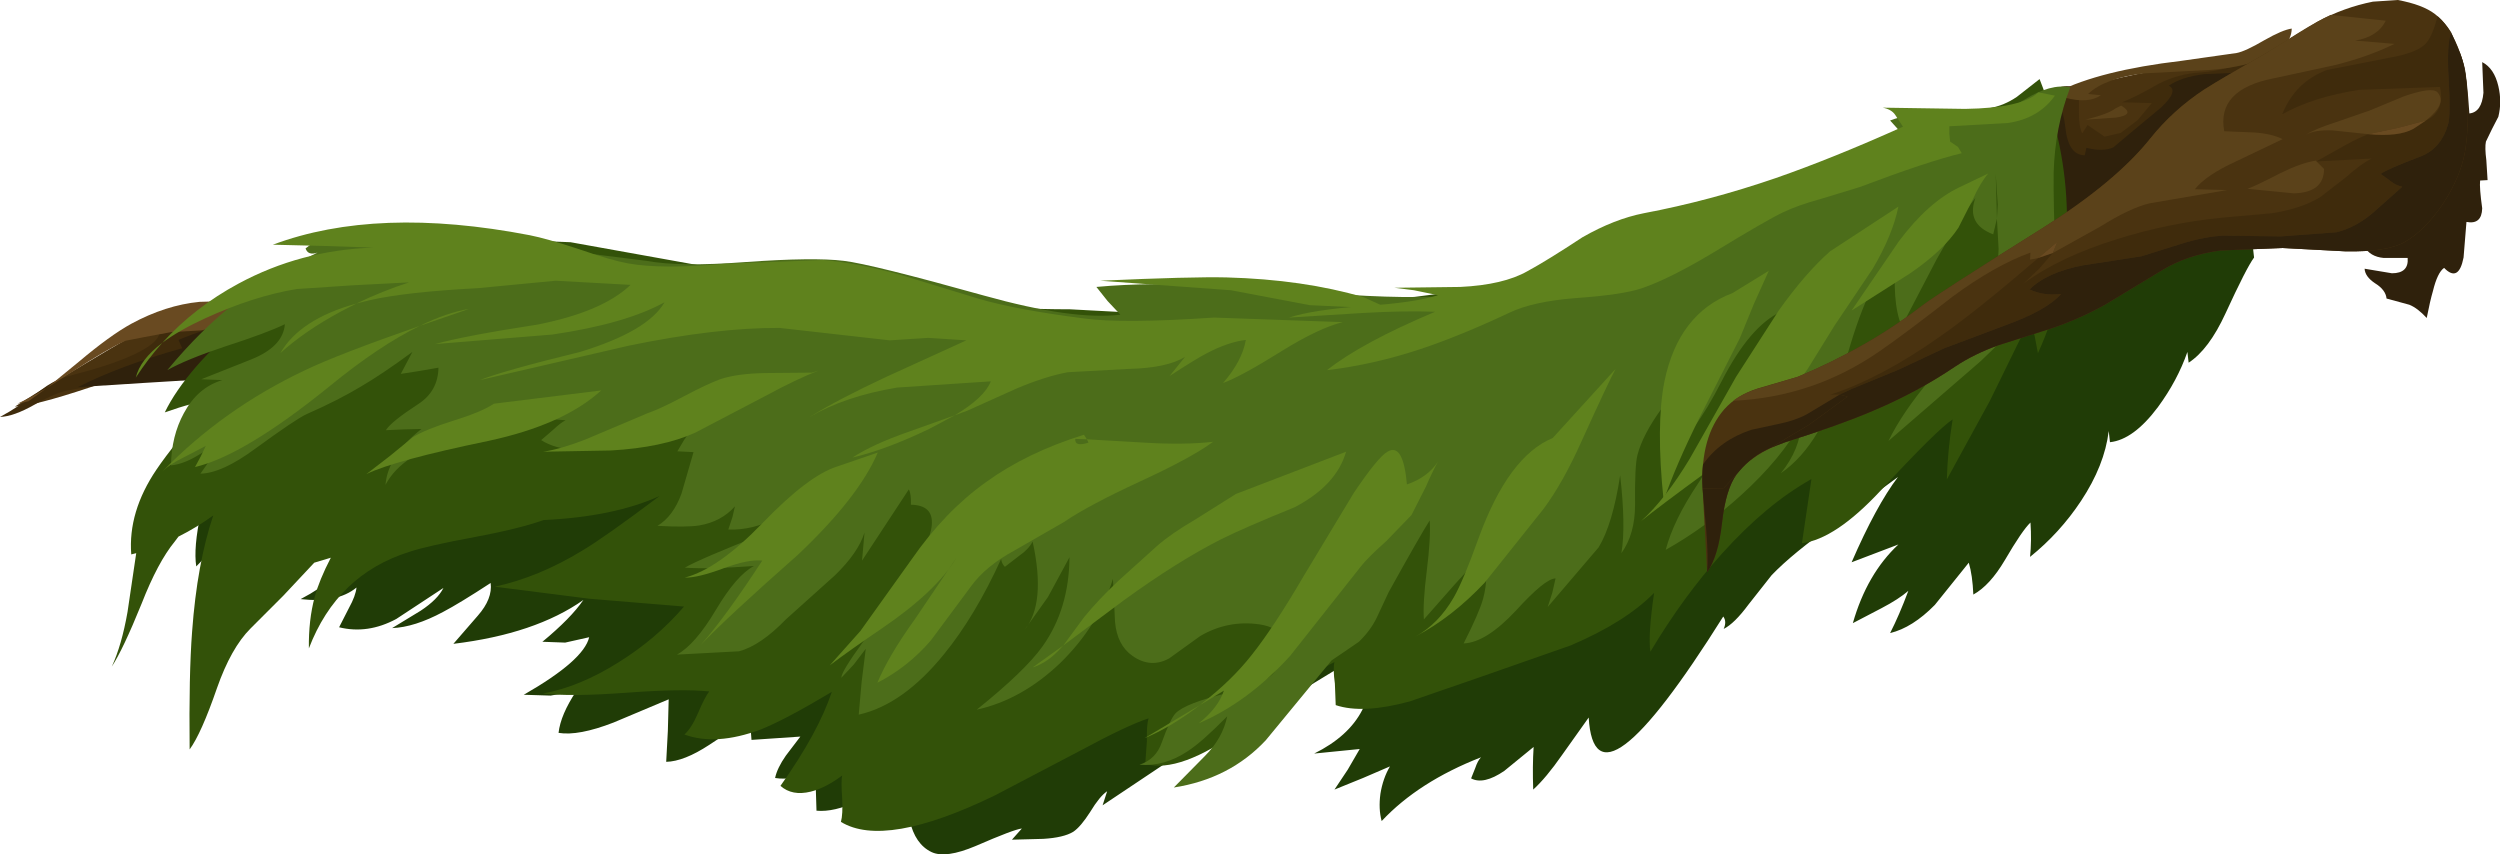 <?xml version="1.0" encoding="UTF-8" standalone="no"?>
<svg xmlns:xlink="http://www.w3.org/1999/xlink" height="103.15px" width="301.9px" xmlns="http://www.w3.org/2000/svg">
  <g transform="matrix(1.0, 0.0, 0.0, 1.0, 0.0, 0.0)">
    <use height="103.15" transform="matrix(1.0, 0.0, 0.0, 1.0, 0.0, 0.0)" width="301.9" xlink:href="#shape0"/>
  </g>
  <defs>
    <g id="shape0" transform="matrix(1.0, 0.0, 0.0, 1.0, 0.0, 0.0)">
      <path d="M301.7 10.4 Q302.15 12.3 301.7 14.1 L300.95 15.55 300.2 17.1 Q300.05 17.8 300.25 19.35 L300.4 21.75 299.5 21.8 Q299.4 22.65 299.75 25.15 299.7 27.15 297.85 26.8 L297.5 31.1 Q296.9 34.15 295.15 32.35 294.35 32.9 293.8 35.15 293.45 36.35 293.05 38.4 291.95 37.2 290.95 36.8 L288.2 36.05 Q288.1 35.0 286.8 34.2 285.6 33.4 285.55 32.45 L288.85 33.0 Q290.9 33.0 290.75 31.15 L287.85 31.15 Q286.2 31.0 285.5 29.75 285.05 28.95 285.45 25.25 285.55 23.55 286.2 18.85 L286.8 12.45 294.45 3.75 Q296.85 4.95 297.6 8.05 297.9 9.25 298.2 13.7 299.7 13.55 299.9 11.2 L299.75 7.5 Q301.2 8.25 301.7 10.4" fill="#2f210c" fill-rule="evenodd" stroke="none"/>
      <path d="M64.65 35.95 L67.4 36.35 70.65 36.45 Q73.3 36.7 76.5 37.8 77.45 38.1 82.1 39.95 87.75 42.25 95.45 44.25 L109.05 47.55 Q130.8 52.65 155.0 54.4 L175.25 53.75 Q185.9 51.6 200.15 45.85 208.25 42.55 224.2 35.55 L242.8 27.5 Q254.2 23.05 262.4 22.9 269.45 22.75 270.7 23.95 271.55 24.8 272.2 31.1 271.3 32.3 268.75 37.85 266.75 42.2 264.3 43.8 L264.15 42.5 Q262.95 45.95 260.6 49.15 257.65 53.1 254.8 53.4 L254.65 52.05 Q254.15 56.2 251.3 60.5 248.75 64.35 245.15 67.25 245.35 65.3 245.2 63.1 244.2 64.05 242.1 67.65 240.3 70.7 238.3 71.8 238.2 69.45 237.75 67.95 L233.65 73.05 Q230.95 75.8 228.25 76.45 229.35 74.3 230.45 71.35 229.3 72.35 227.2 73.45 L223.75 75.25 Q225.45 69.3 229.25 65.75 L223.6 67.9 Q226.55 61.1 229.2 57.6 L221.45 63.3 Q216.5 66.8 213.95 69.45 L211.15 73.0 Q209.45 75.3 208.15 75.95 208.55 75.05 208.1 74.45 192.6 99.15 191.85 86.65 L188.65 91.15 Q186.7 93.95 185.15 95.35 185.05 92.5 185.2 90.2 L181.65 93.1 Q179.15 94.8 177.65 94.0 L178.15 92.75 Q178.45 91.85 178.85 91.45 171.3 94.4 166.85 99.15 166.45 97.7 166.7 95.85 167.0 94.0 167.85 92.55 L164.6 93.95 161.15 95.35 162.75 92.95 164.2 90.45 158.7 91.0 Q162.85 88.95 164.5 85.75 165.65 83.5 166.5 78.2 164.75 78.6 161.85 80.55 L157.25 83.35 Q157.85 82.65 158.15 81.25 153.05 83.7 145.5 89.0 L133.15 97.25 133.7 95.55 Q132.8 96.15 131.65 98.05 130.5 99.85 129.6 100.45 128.45 101.15 126.0 101.3 L122.2 101.4 123.4 100.05 Q122.45 100.15 117.85 102.15 114.2 103.7 112.5 102.9 110.5 101.95 109.85 99.05 109.05 95.4 108.4 94.6 L103.6 96.75 Q100.7 98.1 98.6 97.9 L98.45 93.1 Q95.7 94.3 93.6 93.95 93.85 92.75 94.9 91.25 L96.65 88.95 90.75 89.35 90.65 88.0 90.65 86.65 85.65 89.95 Q82.6 91.95 80.45 92.0 L80.65 88.25 80.75 84.45 74.1 87.25 Q69.85 88.9 67.45 88.5 67.7 86.3 69.6 83.45 L66.5 84.0 63.25 83.9 Q70.5 79.75 71.15 76.95 L68.25 77.6 65.5 77.5 Q68.95 74.65 70.45 72.45 64.65 76.55 54.75 77.75 L57.7 74.35 Q59.5 72.3 59.25 70.4 55.5 72.85 53.5 73.9 50.05 75.75 47.35 75.85 L50.8 73.75 Q52.85 72.4 53.55 71.0 L47.85 74.75 Q44.4 76.6 40.95 75.75 L42.15 73.4 Q42.95 71.95 43.05 70.95 40.75 72.85 36.3 72.35 38.7 71.1 40.65 69.45 43.35 67.25 43.6 65.5 39.85 65.4 36.15 68.4 30.65 72.85 29.8 73.25 30.35 64.45 32.7 59.55 30.8 61.0 28.05 63.9 L23.7 68.4 Q23.35 66.15 24.25 61.95 25.25 57.3 25.2 55.6 L23.4 55.35 27.3 51.75 Q29.0 49.9 30.5 47.45 L34.7 40.6 Q37.9 36.5 41.15 37.45 L64.65 35.95" fill="#203c06" fill-rule="evenodd" stroke="none"/>
      <path d="M278.8 4.75 L267.45 13.45 Q266.9 14.8 263.0 16.2 259.45 17.45 259.4 19.1 L259.05 22.4 Q258.75 25.4 258.8 25.75 254.0 25.85 250.75 26.6 247.0 27.5 243.6 29.6 L237.3 34.7 Q233.2 38.1 230.6 38.2 L223.05 38.0 215.5 37.45 Q211.05 37.4 200.4 37.7 L185.35 38.05 176.15 37.65 192.2 35.95 208.2 33.9 Q218.55 32.25 226.1 28.05 234.95 23.15 239.4 15.05 L240.0 13.45 252.8 10.15 Q260.55 8.25 263.75 8.1 L278.8 4.75" fill="#4a3310" fill-rule="evenodd" stroke="none"/>
      <path d="M82.95 33.5 L63.55 34.3 45.75 35.85 Q37.5 36.8 33.95 38.8 31.4 40.25 27.05 41.65 L19.8 43.75 10.8 46.8 Q4.05 49.05 1.8 49.1 5.55 46.65 18.7 38.95 20.65 37.8 23.75 37.15 L29.25 36.0 Q31.75 35.35 35.8 32.85 40.0 30.3 42.35 29.6 44.8 28.85 48.6 28.4 L55.0 27.7 56.2 27.55 Q71.65 31.3 82.95 33.5" fill="#4a3310" fill-rule="evenodd" stroke="none"/>
      <path d="M274.8 6.1 L275.45 11.1 Q272.85 13.85 267.95 17.65 L259.8 23.8 Q256.4 26.6 252.8 27.65 L244.8 27.4 Q241.95 26.3 241.6 23.05 241.3 20.2 242.9 16.75 244.45 13.45 246.7 11.65 249.2 9.7 251.05 10.8 L251.05 13.6 Q251.05 15.35 251.45 16.1 L252.1 15.1 254.15 16.5 256.1 16.05 258.15 14.5 259.85 12.45 256.25 12.35 Q258.05 11.65 260.7 10.1 263.1 8.9 265.7 8.75 269.3 8.55 274.8 6.1" fill="#3f2b0c" fill-rule="evenodd" stroke="none"/>
      <path d="M270.8 8.75 L268.15 20.45 Q264.0 25.85 257.2 29.25 248.8 33.5 244.4 29.05 241.95 26.6 242.85 19.55 243.8 12.4 247.25 12.1 249.05 11.95 249.4 15.3 249.75 18.75 251.75 18.75 L251.95 17.85 Q253.95 18.35 255.2 17.8 L257.7 15.7 260.95 13.0 Q263.15 10.95 261.9 10.35 263.4 9.3 266.2 8.95 L270.8 8.75" fill="#2f210c" fill-rule="evenodd" stroke="none"/>
      <path d="M27.8 38.75 L33.8 39.75 Q32.1 44.8 26.45 45.2 L16.15 45.5 12.35 46.4 8.45 47.1 Q6.95 47.3 4.2 48.85 1.65 50.3 0.0 50.35 2.25 49.15 4.95 47.1 6.4 46.0 7.8 45.55 L10.9 44.7 Q14.05 43.8 16.2 42.8 19.9 41.05 19.15 39.5 L23.5 38.4 Q26.25 37.8 27.8 38.75" fill="#3f2b0c" fill-rule="evenodd" stroke="none"/>
      <path d="M28.15 39.1 L33.45 39.1 33.35 42.9 Q33.0 45.3 31.65 46.05 L28.6 46.2 25.45 45.75 17.25 46.25 9.4 46.75 Q14.5 44.15 22.0 42.05 L21.55 41.05 Q24.8 39.65 28.15 39.1" fill="#2f210c" fill-rule="evenodd" stroke="none"/>
      <path d="M266.8 8.45 L259.05 8.85 Q254.2 9.4 252.15 11.35 L253.7 11.5 Q252.2 12.55 249.4 11.8 L246.85 11.4 248.45 11.1 Q253.65 8.5 263.4 7.35 L270.1 6.4 Q271.15 6.2 273.45 4.85 275.65 3.6 276.75 3.45 276.7 5.95 272.75 7.3 270.25 8.2 266.8 8.45" fill="#5b421a" fill-rule="evenodd" stroke="none"/>
      <path d="M255.45 13.1 L256.15 12.75 Q257.95 13.85 255.5 14.2 L251.85 14.45 Q254.65 13.75 255.45 13.1" fill="#5b421a" fill-rule="evenodd" stroke="none"/>
      <path d="M24.1 36.45 L27.65 36.35 Q28.9 36.75 27.75 39.05 L24.3 39.9 20.7 40.1 17.45 40.7 15.15 41.15 Q12.95 42.15 8.65 44.95 L5.65 46.85 9.5 43.7 Q13.3 40.5 15.85 39.1 20.0 36.85 24.1 36.45 M5.65 46.85 L3.45 48.45 2.1 48.75 Q3.55 48.1 5.65 46.85" fill="#694a21" fill-rule="evenodd" stroke="none"/>
      <path d="M129.2 37.35 L138.55 37.85 147.7 37.6 159.3 36.6 170.85 35.85 185.9 33.9 Q194.7 32.75 200.75 31.05 205.4 29.75 211.65 26.8 L222.25 21.65 231.3 17.8 Q237.15 15.2 240.3 13.05 242.0 12.75 243.55 11.7 L246.3 9.55 Q249.45 17.5 249.6 25.75 249.7 34.85 246.1 42.65 L245.7 40.55 245.1 38.6 240.3 48.4 235.1 57.9 Q235.2 54.35 235.8 50.65 233.95 51.85 227.1 59.25 221.65 65.1 217.6 65.6 L218.75 57.85 Q213.3 60.9 207.95 66.85 203.3 72.0 199.3 78.7 199.0 76.75 199.75 71.6 196.25 75.15 189.65 77.95 L178.65 81.8 170.25 84.7 Q164.55 86.25 161.3 85.15 L161.2 82.55 Q160.95 80.75 161.15 79.95 159.3 80.85 155.95 83.45 L150.0 88.0 Q142.45 93.45 138.3 92.25 L138.5 89.5 Q138.45 87.55 138.7 86.75 136.2 87.55 130.45 90.65 L120.15 96.05 Q106.85 102.5 101.55 99.25 101.8 98.35 101.7 96.4 101.55 94.3 101.7 93.65 99.7 95.15 97.9 95.6 95.65 96.15 94.25 94.9 98.8 88.5 100.45 83.55 94.85 86.9 91.85 88.1 86.45 90.1 82.65 88.7 83.5 87.95 84.3 86.1 85.15 84.1 85.65 83.5 82.4 83.15 75.7 83.65 68.95 84.15 65.55 83.75 70.0 82.95 74.75 79.95 79.3 77.1 82.6 73.25 L71.15 72.3 59.75 70.85 Q65.05 69.7 70.3 66.5 73.0 64.9 79.65 59.9 74.15 62.4 65.65 62.8 62.7 63.85 57.35 64.85 51.65 65.9 49.4 66.65 40.7 69.4 37.3 78.3 37.25 74.9 38.0 72.1 38.55 70.05 39.95 67.35 L37.95 67.95 34.2 71.95 30.25 75.9 Q27.9 78.25 26.2 83.1 24.3 88.6 22.9 90.5 22.8 81.45 23.2 76.25 23.8 68.05 25.75 62.25 23.75 63.7 21.55 64.8 L21.1 65.4 Q19.05 67.9 17.1 72.9 14.85 78.45 13.5 80.5 14.7 77.9 15.4 73.9 L16.45 66.8 15.85 66.95 Q15.45 61.8 18.9 56.7 20.85 53.8 25.65 48.3 23.4 48.55 19.9 49.8 21.15 47.2 23.75 44.2 26.3 41.3 28.65 39.65 30.35 38.45 37.3 38.15 43.8 37.9 45.2 36.25 43.4 35.1 38.75 34.75 35.05 34.5 34.9 33.35 42.85 29.45 52.65 28.6 L68.9 29.25 99.2 34.7 Q115.8 37.35 129.2 37.35" fill="#335209" fill-rule="evenodd" stroke="none"/>
      <path d="M118.85 35.7 Q129.6 38.7 135.3 38.0 L133.75 36.35 132.4 34.65 Q138.85 34.05 147.65 34.5 L162.8 35.6 Q181.2 36.8 192.1 32.8 198.85 30.3 211.1 24.7 224.0 18.8 230.0 16.5 L228.25 14.55 Q230.4 13.7 234.35 13.6 L240.6 13.15 239.0 13.6 Q241.2 14.0 244.45 12.05 247.65 10.05 250.0 10.55 248.15 15.4 248.0 20.85 247.95 24.25 248.25 32.6 245.6 37.6 239.2 43.6 L228.05 53.25 Q229.7 49.85 233.1 45.8 L238.55 38.75 Q241.25 34.5 241.35 30.05 L241.15 26.4 241.25 24.7 241.0 20.95 241.15 26.4 240.7 28.3 Q237.4 27.05 238.55 23.9 236.55 26.45 233.85 31.35 L229.65 39.4 Q228.4 36.45 229.0 30.45 225.5 33.85 222.75 44.1 220.2 53.6 215.05 57.15 217.4 54.25 217.55 51.0 215.1 55.4 210.25 59.8 205.95 63.7 201.15 66.4 202.1 62.8 205.05 58.4 L209.9 51.05 Q210.95 49.05 212.4 44.3 213.7 39.8 215.05 37.65 211.3 39.4 207.9 46.05 204.4 52.9 201.55 54.5 202.05 50.55 204.4 44.15 L200.65 49.35 Q198.4 52.45 197.75 54.9 197.4 56.15 197.45 60.95 197.45 64.5 195.8 66.8 196.35 63.55 195.65 57.4 194.75 63.3 193.05 66.1 L186.9 73.3 187.45 71.6 187.85 69.85 Q186.6 69.85 183.05 73.75 179.45 77.6 176.75 77.7 178.65 73.95 179.1 72.3 179.85 69.55 179.2 66.25 178.1 68.0 175.65 70.6 L171.95 74.8 Q171.8 72.9 172.3 68.9 172.8 64.85 172.65 62.85 171.5 64.65 167.7 71.5 L166.25 74.6 Q165.5 76.15 164.1 77.5 L162.35 78.7 160.8 79.75 152.85 89.4 Q148.5 94.05 141.75 95.1 L145.5 91.3 Q147.65 89.15 148.2 86.5 145.15 89.6 143.45 90.7 140.6 92.6 137.6 92.35 139.6 91.7 140.3 89.65 141.3 86.85 141.95 86.15 143.15 84.9 148.4 83.65 153.3 82.45 154.1 80.85 156.55 76.05 152.1 75.4 148.3 74.85 144.95 76.8 L141.2 79.5 Q138.95 80.75 136.75 79.2 134.9 77.9 134.65 75.1 L134.4 69.9 Q132.65 75.55 128.05 80.05 123.4 84.5 117.95 85.7 123.8 81.0 125.9 78.05 129.1 73.55 129.15 67.3 L126.55 72.1 123.7 76.1 Q126.35 72.9 124.7 65.4 124.2 66.35 123.1 67.1 L121.35 68.45 Q120.95 68.05 120.9 67.5 117.75 74.4 114.0 79.0 109.05 85.1 103.7 86.3 L104.05 82.35 104.55 78.35 103.1 80.25 101.6 81.85 Q101.6 81.1 104.2 77.55 L109.2 70.5 Q115.45 61.05 110.0 60.95 110.05 59.65 109.75 59.1 L104.1 67.7 104.4 64.3 Q103.65 66.75 100.8 69.5 L94.9 74.8 Q91.85 77.95 89.25 78.65 L81.75 79.05 Q83.95 77.85 86.45 73.65 88.95 69.45 91.05 68.35 85.55 68.75 82.7 68.55 84.5 67.5 92.25 64.45 99.1 61.4 98.95 59.25 L93.85 62.5 Q90.95 64.05 87.95 63.95 L88.45 62.45 88.75 61.15 Q87.1 63.0 84.45 63.45 82.9 63.7 79.4 63.5 81.3 62.35 82.3 59.6 L83.75 54.6 81.8 54.5 82.6 53.15 83.6 51.7 Q81.2 51.3 74.4 53.45 68.7 55.25 65.35 53.15 L66.8 51.9 Q67.7 51.05 68.3 50.75 L65.75 50.55 Q65.7 49.95 66.1 49.45 64.25 50.65 55.45 52.9 48.6 54.65 46.55 58.55 46.85 55.0 50.9 51.8 L48.85 51.85 46.6 51.95 Q47.2 50.95 50.5 48.8 52.9 47.25 52.95 44.4 L50.65 44.8 48.4 45.15 49.8 42.5 Q46.2 45.15 43.55 46.7 40.8 48.35 37.05 50.0 35.8 50.55 30.8 54.2 26.8 57.15 24.2 57.2 L25.75 55.0 27.15 52.7 Q25.2 54.25 24.05 54.9 22.2 56.05 20.65 56.2 20.7 52.65 22.2 49.9 23.85 46.8 26.85 45.9 L24.3 45.8 30.35 43.4 Q34.2 41.85 34.4 39.15 32.25 40.2 27.15 41.85 22.5 43.4 20.2 44.7 24.3 39.75 28.55 36.45 32.65 33.3 38.35 30.5 37.2 30.9 36.9 30.0 38.85 28.35 42.05 28.05 43.9 27.9 47.7 28.0 L46.85 28.0 62.55 29.55 78.05 31.5 Q82.15 32.25 89.95 31.65 98.3 31.05 101.9 31.5 105.25 31.9 118.85 35.7" fill="#4c6d1a" fill-rule="evenodd" stroke="none"/>
      <path d="M246.15 11.15 L248.15 11.55 Q246.2 14.3 242.5 14.85 L235.4 15.25 235.4 16.15 235.5 17.1 236.45 17.75 236.9 18.5 Q232.75 19.5 224.55 22.6 L219.95 24.0 Q217.05 24.8 215.3 25.65 213.3 26.6 206.9 30.5 201.65 33.65 198.3 34.8 195.95 35.6 190.25 36.0 185.15 36.4 182.3 37.75 176.35 40.55 171.55 42.15 165.8 44.05 160.25 44.7 164.4 41.4 173.3 37.65 169.65 37.5 164.5 37.8 L155.65 38.35 Q158.6 37.4 164.75 36.95 170.85 36.55 173.65 35.65 L170.75 35.05 168.4 34.75 176.35 34.65 Q181.55 34.4 184.45 32.75 186.85 31.45 191.1 28.65 194.95 26.45 198.5 25.75 206.45 24.25 214.45 21.5 221.35 19.1 229.8 15.3 L228.85 13.85 Q228.4 13.2 227.35 13.0 L237.3 13.15 Q244.2 13.05 246.15 11.15" fill="#5f821d" fill-rule="evenodd" stroke="none"/>
      <path d="M164.7 35.9 L167.75 37.3 158.15 36.85 148.65 35.05 132.85 33.9 Q143.95 33.4 148.1 33.5 157.4 33.75 164.7 35.9" fill="#5f821d" fill-rule="evenodd" stroke="none"/>
      <path d="M108.95 33.25 L118.1 36.05 Q122.65 37.4 130.85 38.45 135.5 39.1 146.6 38.35 L162.15 38.9 Q159.3 39.6 154.85 42.35 149.9 45.45 147.7 46.25 150.0 43.6 150.45 41.05 148.3 41.3 145.65 42.7 144.4 43.35 141.25 45.4 L143.1 43.1 Q140.9 44.45 136.25 44.55 L128.95 44.95 Q126.25 45.45 122.8 46.9 L116.8 49.6 115.3 50.15 Q118.9 48.0 119.65 46.05 L108.35 46.8 Q102.0 47.85 97.7 50.4 101.25 48.2 107.05 45.5 L116.7 41.1 112.1 40.8 107.45 41.1 100.8 40.35 94.15 39.6 Q86.55 39.55 75.9 41.75 L57.95 45.9 Q60.85 44.75 70.05 42.5 78.25 40.0 80.25 36.5 75.55 39.1 66.7 40.4 L52.55 41.55 Q56.1 40.55 64.9 39.2 72.75 37.65 76.15 34.4 L67.1 33.9 57.7 34.8 Q49.05 35.25 44.65 36.25 L43.05 36.65 Q46.15 35.15 49.4 34.1 L42.65 34.45 35.85 34.9 Q30.65 35.75 24.75 38.45 21.6 39.9 19.6 41.4 23.5 37.1 28.8 34.25 36.3 30.2 45.1 29.9 L39.05 29.7 32.95 29.55 Q45.5 24.85 63.95 28.4 66.0 28.8 69.95 30.1 73.85 31.45 75.8 31.8 79.85 32.55 87.55 31.85 L99.4 31.4 Q103.55 31.75 108.95 33.25 M115.3 50.15 L112.2 51.8 Q107.0 54.3 102.95 55.25 105.4 53.65 109.7 52.15 L115.3 50.15 M43.05 36.65 L41.2 37.6 Q36.75 40.0 33.85 42.65 36.2 38.55 43.05 36.65 M19.6 41.4 Q17.85 43.35 16.4 45.6 16.9 43.45 19.6 41.4" fill="#5f821d" fill-rule="evenodd" stroke="none"/>
      <path d="M130.9 52.5 L131.25 53.05 129.85 53.0 Q129.75 54.0 131.45 53.45 L131.25 53.05 138.15 53.45 Q143.0 53.75 146.5 53.35 143.85 55.3 137.65 58.15 131.3 61.1 128.55 63.0 L122.55 66.45 Q119.05 68.35 117.3 70.75 L112.4 77.35 Q109.65 80.55 105.95 82.45 107.3 79.2 110.5 74.75 L115.5 67.35 Q113.1 71.4 106.4 75.95 102.65 78.5 100.2 80.35 L103.9 76.2 110.05 67.6 Q114.1 61.75 119.1 58.2 124.0 54.65 130.9 52.5" fill="#5f821d" fill-rule="evenodd" stroke="none"/>
      <path d="M135.7 72.5 L128.4 77.95 130.9 74.55 Q132.65 72.4 135.1 70.1 L139.7 65.95 Q141.4 64.45 144.4 62.7 L149.25 59.65 162.55 54.55 Q161.4 58.6 156.35 61.25 150.2 63.75 147.5 65.1 142.25 67.75 135.7 72.5 M128.4 77.95 L128.25 78.1 Q126.6 80.0 124.7 80.6 L128.4 77.95" fill="#5f821d" fill-rule="evenodd" stroke="none"/>
      <path d="M163.5 59.5 Q166.4 55.2 167.55 54.55 169.45 53.4 169.9 58.5 172.4 57.65 173.65 55.75 173.05 56.8 172.2 58.75 L170.45 62.2 167.4 65.35 Q165.15 67.35 164.3 68.45 L155.8 79.2 Q150.7 84.8 144.75 87.35 147.1 85.5 147.8 83.4 L144.9 85.15 145.2 84.9 Q148.75 82.15 151.15 79.1 153.85 75.7 157.5 69.45 L163.5 59.5 M144.9 85.15 Q141.35 87.85 138.2 89.15 L144.9 85.15" fill="#5f821d" fill-rule="evenodd" stroke="none"/>
      <path d="M179.3 70.35 Q175.35 74.55 170.95 76.85 173.7 75.35 175.55 72.15 176.7 70.15 178.55 65.0 182.15 55.1 187.5 52.9 L195.1 44.55 Q194.25 46.1 191.05 53.15 188.75 58.3 186.4 61.45 L179.3 70.35" fill="#5f821d" fill-rule="evenodd" stroke="none"/>
      <path d="M209.2 35.4 L213.6 32.7 211.8 36.7 210.1 40.85 205.2 50.5 Q202.35 56.25 200.9 60.45 199.95 51.35 201.0 46.05 202.7 37.85 209.2 35.4" fill="#5f821d" fill-rule="evenodd" stroke="none"/>
      <path d="M229.25 24.95 Q228.55 28.4 226.15 32.45 L221.55 39.3 218.3 44.55 214.75 49.5 Q211.75 52.85 206.0 57.05 200.45 61.1 198.15 62.95 201.1 60.3 204.05 55.4 L209.65 45.5 214.8 37.5 Q218.0 33.0 221.0 30.35 L229.25 24.95" fill="#5f821d" fill-rule="evenodd" stroke="none"/>
      <path d="M236.65 22.6 L240.1 20.95 Q239.15 22.05 238.2 24.15 L236.5 27.5 Q234.65 30.3 230.6 33.05 L223.6 37.5 229.3 29.15 Q232.85 24.4 236.65 22.6" fill="#5f821d" fill-rule="evenodd" stroke="none"/>
      <path d="M96.35 67.0 Q87.9 74.45 84.65 77.85 87.65 74.45 92.05 67.7 90.45 67.5 87.45 68.6 84.25 69.8 82.7 69.75 86.75 68.7 92.1 63.15 97.6 57.45 101.05 56.35 L106.0 54.65 Q103.7 60.05 96.35 67.0" fill="#5f821d" fill-rule="evenodd" stroke="none"/>
      <path d="M98.05 45.0 L98.85 44.75 Q96.15 45.8 92.65 47.7 L83.95 52.25 Q80.0 54.05 73.75 54.4 L65.6 54.55 Q67.85 54.2 70.75 53.05 L78.2 49.9 Q79.8 49.35 82.6 47.85 85.45 46.35 86.95 45.8 89.05 45.1 92.45 45.05 L98.05 45.0" fill="#5f821d" fill-rule="evenodd" stroke="none"/>
      <path d="M58.95 53.25 Q47.6 55.6 44.25 57.25 L47.1 55.05 49.85 52.8 Q51.4 51.85 54.75 50.8 58.15 49.75 59.65 48.75 L72.6 47.15 Q68.05 51.3 58.95 53.25" fill="#5f821d" fill-rule="evenodd" stroke="none"/>
      <path d="M36.85 44.7 Q40.8 42.8 50.7 39.35 45.85 41.7 39.85 46.6 29.5 55.0 23.55 56.4 L24.25 55.1 24.85 53.85 22.15 55.25 Q20.5 56.05 19.65 56.9 27.0 49.35 36.85 44.7 M50.7 39.35 Q53.95 37.75 56.65 37.3 L50.7 39.35" fill="#5f821d" fill-rule="evenodd" stroke="none"/>
      <path d="M289.55 0.0 Q292.55 0.55 294.05 1.7 295.95 3.15 297.1 6.45 297.9 8.55 298.0 12.4 298.1 15.85 297.65 18.45 297.1 21.4 295.05 24.55 292.85 27.85 290.35 29.25 288.2 30.45 283.2 30.35 L275.65 29.95 268.15 30.25 Q264.1 30.8 261.15 32.6 L254.2 36.8 Q250.5 38.85 246.65 40.0 L241.3 41.7 Q238.4 42.75 236.2 44.2 231.55 47.35 226.2 49.6 222.25 51.3 215.6 53.4 211.6 54.75 209.7 57.3 208.4 59.1 207.95 63.15 207.5 67.2 206.15 69.1 L205.6 58.85 Q205.35 52.75 208.2 49.45 209.75 47.7 212.3 46.9 L217.1 45.5 Q225.5 42.0 232.2 36.85 233.8 35.6 246.65 27.55 255.45 22.0 259.65 16.75 262.4 13.3 266.2 10.8 268.5 9.35 273.6 6.45 L279.9 2.6 Q283.05 0.9 286.55 0.2 L289.55 0.0" fill="#4a3310" fill-rule="evenodd" stroke="none"/>
      <path d="M296.0 3.9 Q295.45 5.4 295.7 9.55 295.95 13.8 295.65 14.95 294.8 17.95 292.3 18.9 288.2 20.45 287.5 21.0 L288.65 21.85 Q289.35 22.4 290.1 22.55 L286.5 25.75 Q284.4 27.5 282.15 28.05 L275.4 28.55 268.6 28.45 Q266.3 28.55 263.55 29.4 L258.6 30.95 251.5 32.05 Q247.15 32.9 245.1 34.95 246.75 35.75 248.9 35.5 247.2 37.45 242.25 39.25 L234.8 42.05 229.25 44.65 223.65 46.95 222.15 47.65 221.05 47.65 Q227.2 45.65 234.4 40.55 238.7 37.55 246.15 31.15 L247.9 30.55 246.25 32.45 244.35 34.25 Q248.75 31.0 255.75 28.85 261.8 26.95 268.2 26.3 L274.35 25.75 Q277.9 25.2 280.2 23.8 L283.3 21.4 Q285.15 19.75 286.4 19.15 L279.7 19.5 282.55 17.9 Q284.3 16.9 285.4 16.45 L286.0 16.2 Q289.65 16.55 291.45 15.55 L292.95 14.55 Q295.3 13.45 294.65 10.5 L284.9 10.85 Q279.35 11.7 275.6 13.8 277.15 9.9 281.0 8.45 L288.65 6.95 Q291.75 6.4 292.85 5.35 293.75 4.45 294.35 1.95 295.25 2.7 296.0 3.9" fill="#3f2b0c" fill-rule="evenodd" stroke="none"/>
      <path d="M222.15 47.65 L223.1 47.9 218.45 51.3 Q215.4 53.1 213.9 54.05 211.55 55.05 210.0 56.95 L208.15 58.95 205.6 59.0 Q205.5 57.4 205.65 56.1 207.7 53.15 211.5 51.9 L214.75 51.2 Q216.75 50.8 218.15 50.05 L222.15 47.65" fill="#2f210c" fill-rule="evenodd" stroke="none"/>
      <path d="M208.15 58.95 L210.0 56.95 209.7 57.3 Q208.4 59.1 207.95 63.15 207.5 67.2 206.15 69.1 206.3 67.2 206.05 64.1 L205.6 59.0 208.15 58.95" fill="#2f210c" fill-rule="evenodd" stroke="none"/>
      <path d="M296.0 3.9 L297.1 6.45 Q297.9 8.55 298.0 12.4 298.1 15.85 297.65 18.45 297.1 21.4 295.05 24.55 292.85 27.85 290.35 29.25 288.2 30.45 283.2 30.35 L275.65 29.95 268.15 30.25 Q264.1 30.8 261.15 32.6 L254.2 36.8 Q250.5 38.85 246.65 40.0 L241.3 41.7 Q238.4 42.75 236.2 44.2 231.55 47.35 226.2 49.6 222.25 51.3 215.6 53.4 L213.9 54.05 Q215.4 53.1 218.45 51.3 L223.1 47.9 222.15 47.65 223.65 46.95 229.25 44.65 234.8 42.05 242.25 39.25 Q247.2 37.45 248.9 35.5 246.75 35.75 245.1 34.95 247.15 32.9 251.5 32.05 L258.6 30.95 263.55 29.4 Q266.3 28.55 268.6 28.45 L275.4 28.55 282.15 28.05 Q284.4 27.5 286.5 25.75 L290.1 22.55 Q289.35 22.4 288.65 21.85 L287.5 21.0 Q288.2 20.45 292.3 18.9 294.8 17.95 295.65 14.95 295.95 13.8 295.7 9.55 295.45 5.4 296.0 3.9" fill="#2f210c" fill-rule="evenodd" stroke="none"/>
      <path d="M277.75 3.85 Q279.85 2.55 281.45 1.8 L288.1 2.5 Q287.15 4.45 284.4 4.9 L289.15 5.3 Q286.0 6.85 282.0 7.85 L274.6 9.45 Q267.65 10.8 268.6 15.85 L272.25 16.0 Q274.35 16.15 275.65 16.8 L270.0 19.5 Q266.4 21.15 265.05 22.85 L268.95 22.95 259.6 24.55 Q257.25 25.1 253.65 27.35 L247.9 30.55 248.45 29.2 246.15 31.15 245.15 31.35 245.2 30.5 Q240.9 32.05 235.75 35.85 230.05 40.3 227.0 42.4 219.0 47.95 209.3 48.4 210.65 47.35 212.95 46.75 L217.1 45.5 Q225.5 42.0 232.2 36.85 233.8 35.6 246.65 27.55 255.45 22.0 259.65 16.75 262.4 13.3 266.2 10.8 268.5 9.35 273.6 6.45 L277.75 3.85" fill="#5b421a" fill-rule="evenodd" stroke="none"/>
      <path d="M246.15 31.15 L248.45 29.2 247.9 30.55 246.15 31.15" fill="#694a21" fill-rule="evenodd" stroke="none"/>
      <path d="M294.35 11.15 Q295.55 12.5 292.95 14.55 L289.55 15.45 286.0 16.2 281.7 15.75 Q279.5 15.65 278.4 16.3 279.6 15.55 282.1 14.75 L286.15 13.35 290.25 11.65 Q293.7 10.45 294.35 11.15" fill="#5b421a" fill-rule="evenodd" stroke="none"/>
      <path d="M291.45 15.55 Q289.65 16.55 286.0 16.2 L289.55 15.45 292.95 14.55 291.45 15.55" fill="#694a21" fill-rule="evenodd" stroke="none"/>
      <path d="M279.65 19.4 L280.65 20.4 Q280.65 23.25 277.0 23.35 L271.4 22.8 Q272.3 22.5 275.4 20.9 277.95 19.65 279.65 19.4" fill="#5b421a" fill-rule="evenodd" stroke="none"/>
    </g>
  </defs>
</svg>
